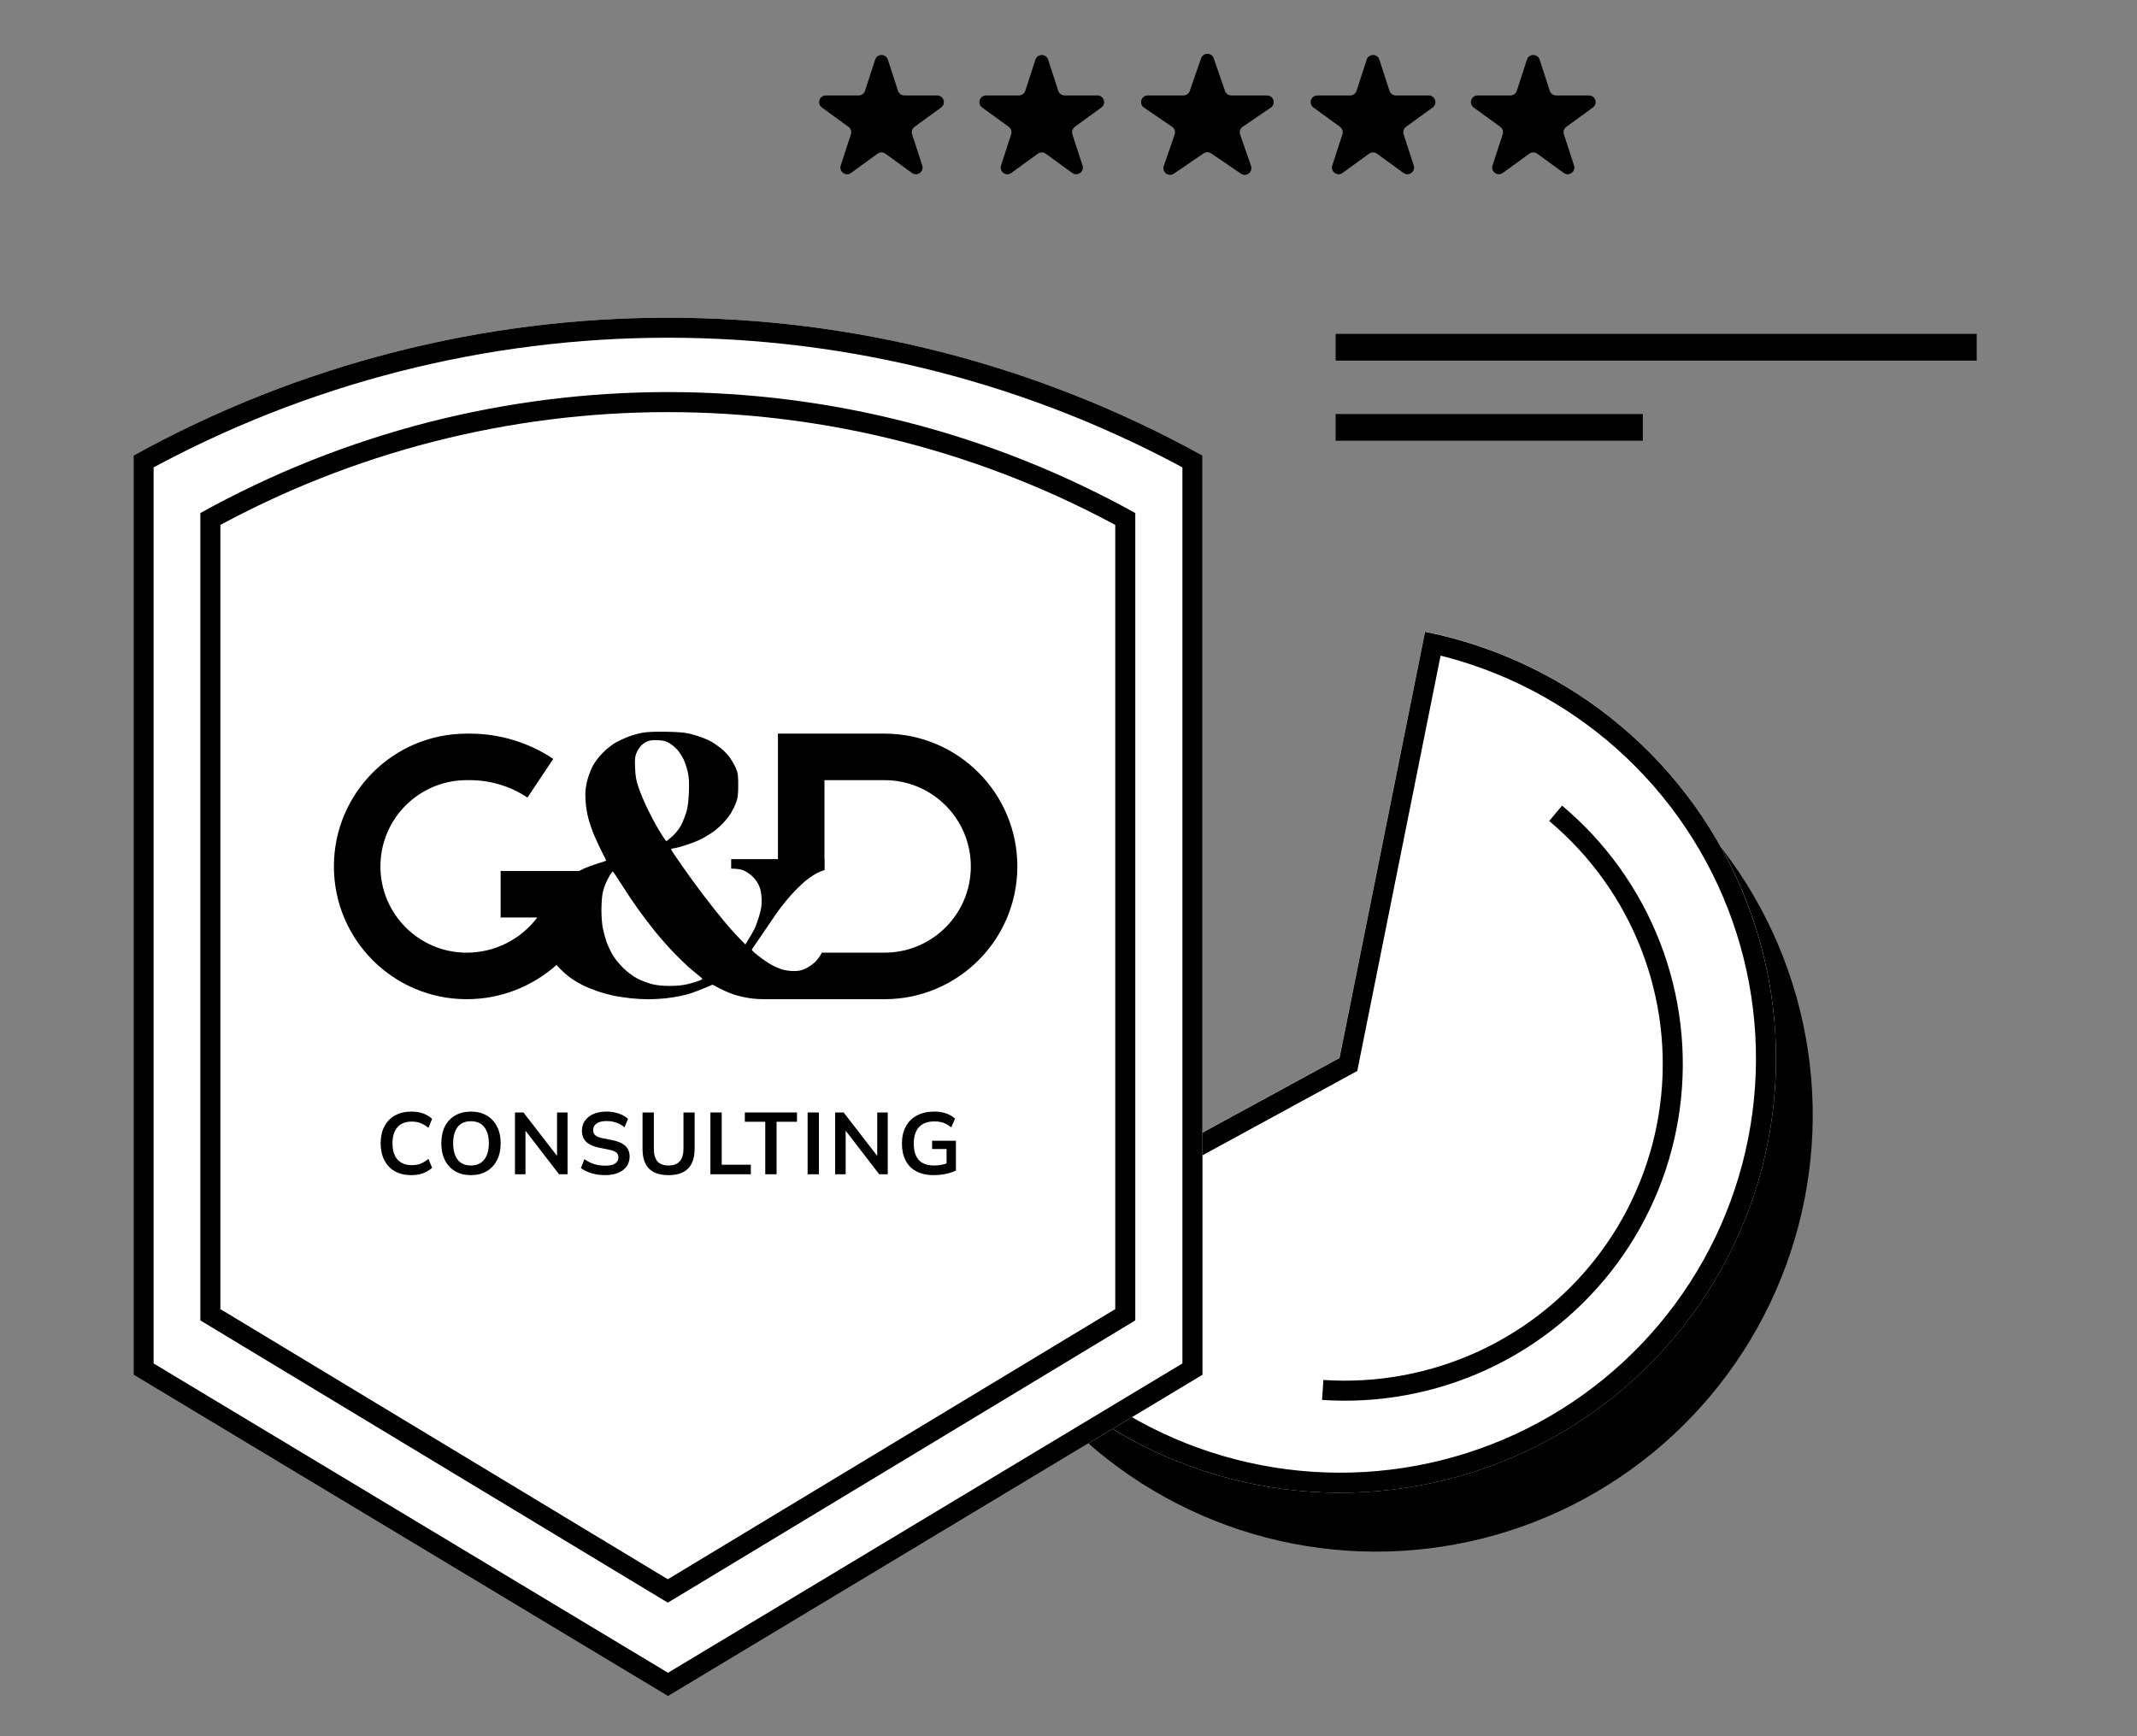 <svg xmlns="http://www.w3.org/2000/svg" xmlns:xlink="http://www.w3.org/1999/xlink" version="1.1" width="160pt" height="130pt" viewBox="0 0 160 130">
<rect x="0" y="0" width="160" height="130" fill="#808080" stroke="none"/>
<defs>
<clipPath id="clip_0">
<path transform="matrix(1,0,0,-1,0,130)" d="M71.64 35.172C74.282 30.37 78.096 26.306 82.729 23.358 87.362 20.409 92.664 18.67 98.146 18.302 103.628 17.934 109.113 18.948 114.093 21.251 119.073 23.555 123.387 27.072 126.638 31.479 129.889 35.886 131.97 41.04 132.691 46.464 133.411 51.889 132.746 57.409 130.758 62.514 128.771 67.619 125.524 72.145 121.318 75.672 117.112 79.2 112.083 81.616 106.695 82.697L100.292 50.783 71.64 35.172Z" fill-rule="evenodd"/>
</clipPath>
<clipPath id="clip_1">
<path transform="matrix(1,0,0,-1,0,130)" d="M10 95.895 0 0 10 95.895C34.903 109.652 65.126 109.652 90.029 95.895L0 0 90.029 95.895V27.063L50.015 3 10 27.063V95.895Z" fill-rule="evenodd"/>
</clipPath>
<clipPath id="clip_2">
<path transform="matrix(1,0,0,-1,0,130)" d="M15 91.586 0 0 15 91.586C36.771 103.662 63.229 103.662 85 91.586L0 0 85 91.586V31.134L50 10 15 31.134V91.586Z" fill-rule="evenodd"/>
</clipPath>
</defs>
<path transform="matrix(-.981,-.195,.195,-.981,126.676,132.215)" d="M57.744 22.188C54.216 17.976 49.683 14.72 44.564 12.723 39.445 10.726 33.905 10.052 28.457 10.763 23.008 11.474 17.827 13.547 13.391 16.79 8.956 20.034 5.41 24.343 3.081 29.32 .752 34.297-.284 39.78 .067 45.264 .418 50.747 2.146 56.054 5.092 60.693 8.037 65.331 12.104 69.153 16.917 71.804 21.73 74.455 27.133 75.849 32.628 75.859L32.685 43.174 57.744 22.188Z"/>
<path transform="matrix(-.981,-.195,.195,-.981,123.958,127.805)" d="M57.744 22.143C54.216 17.948 49.683 14.706 44.564 12.717 39.445 10.729 33.905 10.057 28.457 10.765 23.008 11.473 17.827 13.537 13.391 16.767 8.956 19.997 5.41 24.289 3.081 29.245 .752 34.201-.284 39.662 .067 45.123 .418 50.583 2.146 55.868 5.092 60.487 8.037 65.107 12.104 68.913 16.917 71.552 21.73 74.192 27.133 75.581 32.628 75.591L32.685 43.041 57.744 22.143Z" fill="#ffffff"/>
<g clip-path="url(#clip_0)">
<path transform="matrix(-.981,-.195,.195,-.981,123.958,127.805)" d="M57.744 22.143 58.892 21.177 59.861 22.33 58.705 23.295 57.744 22.143ZM32.628 75.591 34.128 75.593 34.125 77.093 32.625 77.091 32.628 75.591ZM32.685 43.041 31.185 43.039 31.187 42.338 31.725 41.889 32.685 43.041ZM56.596 23.108C53.231 19.106 48.906 16.013 44.021 14.115L45.107 11.319C50.461 13.399 55.202 16.789 58.892 21.177L56.596 23.108ZM44.021 14.115C39.136 12.218 33.85 11.577 28.65 12.253L28.263 9.278C33.961 8.537 39.754 9.239 45.107 11.319L44.021 14.115ZM28.65 12.253C23.45 12.928 18.506 14.898 14.274 17.98L12.508 15.555C17.147 12.177 22.566 10.018 28.263 9.278L28.65 12.253ZM14.274 17.98C10.043 21.062 6.66 25.156 4.439 29.883L1.724 28.607C4.16 23.422 7.87 18.933 12.508 15.555L14.274 17.98ZM4.439 29.883C2.217 34.61 1.229 39.818 1.564 45.026L-1.43 45.219C-1.798 39.506-.713 33.792 1.724 28.607L4.439 29.883ZM1.564 45.026C1.899 50.234 3.547 55.275 6.356 59.681L3.827 61.294C.746 56.461-1.062 50.933-1.43 45.219L1.564 45.026ZM6.356 59.681C9.166 64.088 13.046 67.718 17.638 70.237L16.195 72.868C11.162 70.107 6.908 66.126 3.827 61.294L6.356 59.681ZM17.638 70.237C22.231 72.756 27.387 74.082 32.631 74.091L32.625 77.091C26.88 77.081 21.229 75.628 16.195 72.868L17.638 70.237ZM31.128 75.588 31.185 43.039 34.185 43.044 34.128 75.593 31.128 75.588ZM31.725 41.889 56.783 20.991 58.705 23.295 33.646 44.193 31.725 41.889Z"/>
</g>
<path transform="matrix(-.981,-.195,.195,-.981,119.088,113.035)" d="M10.076 9.396 10.517 10.002V10.002L10.076 9.396ZM2.318 18.784 1.64 18.465 2.318 18.784ZM.05 30.731 .799 30.683 .05 30.731ZM3.831 42.292 3.199 42.695 3.831 42.292ZM21.508 5.623C17.533 6.14 13.753 7.646 10.517 10.002L9.634 8.79C13.073 6.285 17.091 4.685 21.315 4.136L21.508 5.623ZM10.517 10.002C7.282 12.358 4.696 15.489 2.997 19.103L1.64 18.465C3.446 14.622 6.195 11.294 9.634 8.79L10.517 10.002ZM2.997 19.103C1.299 22.718 .543 26.7 .799 30.683L-.698 30.779C-.971 26.544-.167 22.309 1.64 18.465L2.997 19.103ZM.799 30.683C1.055 34.665 2.315 38.519 4.463 41.888L3.199 42.695C.915 39.112-.426 35.014-.698 30.779L.799 30.683ZM4.463 41.888C6.611 45.258 9.578 48.034 13.089 49.96L12.368 51.275C8.636 49.228 5.482 46.277 3.199 42.695L4.463 41.888Z"/>
<path transform="matrix(1,0,0,-1,10,130.439)" d="M0 96.334V0 96.334C24.903 110.091 55.126 110.091 80.029 96.334L0 0 80.029 96.334V27.502L40.015 3.439 0 27.502V96.334Z" fill="#ffffff"/>
<g clip-path="url(#clip_1)">
<path transform="matrix(1,0,0,-1,10,130.439)" d="M80.029 27.502 80.802 26.217 81.529 26.654V27.502H80.029ZM0 27.502H-1.5V26.654L-.773 26.217 0 27.502ZM40.015 3.439 39.242 2.153 40.015 1.689 40.788 2.153 40.015 3.439ZM78.529 96.334V27.502H81.529V96.334H78.529ZM1.5 27.502V96.334H-1.5V27.502H1.5ZM79.256 28.788 39.242 4.724 40.788 2.153 80.802 26.217 79.256 28.788ZM40.788 4.724 .773 28.788-.773 26.217 39.242 2.153 40.788 4.724ZM.725 95.021C25.177 108.529 54.852 108.529 79.304 95.021L80.755 97.647C55.4 111.653 24.629 111.653-.725 97.647L.725 95.021Z"/>
</g>
<path transform="matrix(1,0,0,-1,15,123.019)" d="M0 84.605V0 84.605C21.771 96.681 48.229 96.681 70 84.605L0 0 70 84.605V24.153L35 3.019 0 24.153V84.605Z" fill="#ffffff"/>
<g clip-path="url(#clip_2)">
<path transform="matrix(1,0,0,-1,15,123.019)" d="M70 24.153 70.775 22.869 71.5 23.306V24.153H70ZM0 24.153H-1.5V23.306L-.775 22.869 0 24.153ZM35 3.019 34.225 1.735 35 1.267 35.775 1.735 35 3.019ZM68.5 84.605V24.153H71.5V84.605H68.5ZM1.5 24.153V84.605H-1.5V24.153H1.5ZM69.225 25.437 34.225 4.303 35.775 1.735 70.775 22.869 69.225 25.437ZM35.775 4.303 .775 25.437-.775 22.869 34.225 1.735 35.775 4.303ZM.728 83.294C22.046 95.118 47.954 95.118 69.272 83.294L70.728 85.917C48.504 98.244 21.496 98.244-.728 85.917L.728 83.294Z"/>
</g>
<path transform="matrix(1,0,0,-1,25,74.831)" d="M22.044 19.67C22.316 19.777 22.78 19.906 23.087 19.963H23.08C23.487 20.034 23.994 20.056 24.922 20.041 25.915 20.02 26.329 19.977 26.743 19.87 27.036 19.791 27.458 19.656 27.672 19.57 27.886 19.484 28.179 19.349 28.315 19.27 28.45 19.185 28.736 18.985 28.95 18.828 29.165 18.663 29.472 18.342 29.643 18.107 29.807 17.871 30.022 17.5 30.107 17.286 30.25 16.95 30.272 16.772 30.272 16.036 30.272 15.373 30.236 15.087 30.129 14.787 30.057 14.573 29.879 14.209 29.743 13.973 29.607 13.745 29.307 13.367 29.079 13.138 28.857 12.903 28.458 12.574 28.186 12.403 27.922 12.232 27.543 12.017 27.351 11.932 27.151 11.839 26.736 11.682 26.422 11.575 26.108 11.468 25.715 11.361 25.544 11.332 25.379 11.311 25.244 11.275 25.244 11.254 25.244 11.234 25.294 11.145 25.353 11.04L25.365 11.018C25.437 10.911 25.794 10.39 26.165 9.862 26.536 9.333 27.215 8.398 27.679 7.791 28.136 7.185 28.85 6.285 29.265 5.793 29.679 5.3 30.193 4.722 30.807 4.115L31.05 4.508C31.186 4.722 31.379 5.072 31.486 5.271 31.586 5.478 31.757 5.95 31.857 6.307 32.014 6.856 32.043 7.078 32.021 7.577 31.993 8.041 31.943 8.277 31.8 8.577 31.693 8.805 31.471 9.098 31.264 9.276 31.079 9.44 30.779 9.626 30.6 9.683 30.422 9.747 30.157 9.79 29.743 9.79V10.504H33.245V19.9H41.228C46.719 19.9 51.17 15.449 51.17 9.958 51.17 4.467 46.719 .016 41.228 .016L32.15 .017 32.157 .02C31.902 .015 31.654 .03 31.314 .067 30.886 .117 30.293 .246 29.922 .374 29.564 .496 29.072 .703 28.35 1.103L27.743 .846C27.408 .71 26.986 .546 26.793 .481 26.608 .417 26.244 .317 25.972 .26 25.708 .203 25.201 .125 24.851 .082 24.494 .046 23.915 .01 23.565 .01 23.208 .01 22.615 .046 22.244 .082 21.873 .125 21.309 .203 20.994 .267 20.68 .332 20.13 .481 19.78 .596 19.423 .717 18.909 .924 18.637 1.06 18.359 1.202 17.945 1.445 17.709 1.616 17.473 1.781 17.052 2.159 16.781 2.452 16.741 2.493 16.703 2.536 16.665 2.578 14.858 .967 12.485 .016 9.942 .016 4.451 .016 0 4.467 0 9.958 -0 15.449 4.451 19.9 9.942 19.9H10.184C12.405 19.9 14.576 19.243 16.424 18.011L14.491 15.112C13.216 15.963 11.717 16.417 10.184 16.417H9.942C6.375 16.417 3.483 13.525 3.483 9.958 3.483 6.391 6.375 3.499 9.942 3.499 12.062 3.499 14.001 4.508 15.226 6.132H12.482V9.615H18.358C18.486 9.683 18.609 9.744 18.709 9.79 18.98 9.912 19.473 10.09 19.794 10.19 20.123 10.283 20.387 10.376 20.387 10.397 20.387 10.418 20.252 10.697 20.08 11.018 19.909 11.346 19.659 11.882 19.516 12.217 19.373 12.553 19.166 13.131 19.066 13.502 18.945 13.938 18.866 14.452 18.837 14.93 18.809 15.551 18.83 15.794 18.952 16.322 19.037 16.679 19.23 17.193 19.373 17.464 19.537 17.771 19.83 18.164 20.137 18.471 20.416 18.756 20.844 19.092 21.101 19.235 21.359 19.377 21.78 19.57 22.044 19.67ZM36.511 3.453V3.5H41.228C44.795 3.5 47.687 6.391 47.687 9.958 47.687 13.525 44.795 16.417 41.228 16.417H36.728V10.504H36.739V9.689C36.561 9.633 36.368 9.557 36.206 9.476 35.928 9.34 35.471 9.019 35.192 8.777 34.907 8.527 34.478 8.098 34.235 7.827 33.992 7.556 33.664 7.149 33.5 6.935 33.328 6.721 32.793 5.95 32.307 5.229 31.821 4.508 31.379 3.865 31.329 3.801 31.25 3.701 31.307 3.63 31.793 3.251 32.1 3.009 32.528 2.716 32.743 2.602 32.957 2.48 33.314 2.323 33.528 2.252 33.757 2.18 34.128 2.123 34.421 2.123 34.814 2.123 35.014 2.166 35.328 2.316 35.557 2.423 35.892 2.659 36.071 2.844 36.211 2.989 36.362 3.197 36.511 3.453ZM22.958 18.956C23.058 19.07 23.265 19.227 23.423 19.299 23.644 19.399 23.83 19.427 24.244 19.406 24.658 19.392 24.851 19.342 25.101 19.199 25.279 19.099 25.551 18.878 25.701 18.706 25.858 18.535 26.072 18.199 26.186 17.964 26.294 17.728 26.436 17.293 26.501 17 26.586 16.593 26.608 16.229 26.579 15.501 26.551 14.83 26.493 14.387 26.394 14.038 26.308 13.766 26.144 13.331 26.015 13.081 25.872 12.803 25.622 12.481 25.372 12.246 25.144 12.032 24.929 11.86 24.887 11.86 24.844 11.86 24.594 12.239 24.322 12.696 24.044 13.16 23.651 13.909 23.437 14.359 23.223 14.809 22.937 15.487 22.815 15.858 22.623 16.408 22.58 16.679 22.551 17.321 22.523 17.971 22.537 18.164 22.644 18.428 22.715 18.606 22.858 18.842 22.958 18.956ZM20.366 8.719C20.459 8.934 20.609 9.219 20.694 9.348 20.78 9.469 20.866 9.576 20.88 9.576 20.901 9.576 21.223 9.105 21.587 8.527 21.958 7.941 22.501 7.135 22.801 6.721 23.101 6.307 23.651 5.586 24.022 5.114 24.401 4.65 25.058 3.894 25.494 3.451 25.929 3.001 26.536 2.423 26.851 2.166L27.066 1.991C27.294 1.804 27.485 1.648 27.529 1.609 27.622 1.531 27.593 1.502 27.351 1.402 27.193 1.338 26.808 1.224 26.494 1.145 26.108 1.053 25.665 1.01 25.137 1.01 24.572 1.01 24.187 1.053 23.78 1.152 23.465 1.238 22.987 1.424 22.708 1.567 22.437 1.709 21.987 2.038 21.723 2.295 21.451 2.552 21.087 2.98 20.916 3.258 20.744 3.537 20.523 4.001 20.416 4.293 20.316 4.586 20.187 5.064 20.13 5.35 20.073 5.628 20.03 6.228 20.03 6.671 20.03 7.106 20.066 7.663 20.109 7.898 20.152 8.134 20.266 8.505 20.366 8.719Z" fill-rule="evenodd"/>
<path transform="matrix(1,0,0,-1,25,59.543)" d="M5.804-28.446C5.322-28.446 4.909-28.35 4.563-28.157 4.222-27.961 3.959-27.685 3.776-27.33 3.592-26.972 3.5-26.549 3.5-26.064 3.5-25.578 3.592-25.158 3.776-24.804 3.959-24.449 4.222-24.176 4.563-23.983 4.909-23.786 5.322-23.688 5.804-23.688 6.127-23.688 6.418-23.734 6.677-23.826 6.939-23.918 7.164-24.053 7.353-24.233L7.077-24.902C6.871-24.736 6.672-24.618 6.48-24.548 6.291-24.473 6.075-24.436 5.83-24.436 5.362-24.436 5.003-24.578 4.754-24.863 4.509-25.143 4.386-25.543 4.386-26.064 4.386-26.584 4.509-26.987 4.754-27.271 5.003-27.556 5.362-27.698 5.83-27.698 6.075-27.698 6.291-27.663 6.48-27.593 6.672-27.519 6.871-27.396 7.077-27.225L7.353-27.895C7.164-28.07 6.939-28.206 6.677-28.302 6.418-28.398 6.127-28.446 5.804-28.446Z"/>
<path transform="matrix(1,0,0,-1,25,59.543)" d="M8.042-26.064C8.042-25.578 8.13-25.158 8.305-24.804 8.484-24.449 8.74-24.176 9.073-23.983 9.405-23.786 9.801-23.688 10.261-23.688 10.716-23.688 11.11-23.786 11.442-23.983 11.775-24.176 12.031-24.449 12.21-24.804 12.394-25.158 12.486-25.576 12.486-26.057 12.486-26.543 12.394-26.965 12.21-27.324 12.031-27.678 11.775-27.954 11.442-28.151 11.11-28.348 10.716-28.446 10.261-28.446 9.801-28.446 9.405-28.348 9.073-28.151 8.745-27.954 8.491-27.678 8.311-27.324 8.132-26.965 8.042-26.545 8.042-26.064ZM8.928-26.064C8.928-26.584 9.04-26.991 9.263-27.285 9.486-27.578 9.819-27.724 10.261-27.724 10.689-27.724 11.02-27.578 11.252-27.285 11.484-26.991 11.6-26.584 11.6-26.064 11.6-25.539 11.484-25.132 11.252-24.843 11.024-24.554 10.694-24.41 10.261-24.41 9.819-24.41 9.486-24.554 9.263-24.843 9.04-25.132 8.928-25.539 8.928-26.064Z"/>
<path transform="matrix(1,0,0,-1,25,59.412)" d="M13.556-28.512V-23.885H14.193L16.877-27.357H16.706V-23.885H17.494V-28.512H16.857L14.18-25.04H14.344V-28.512H13.556Z"/>
<path transform="matrix(1,0,0,-1,25,59.543)" d="M20.322-28.446C19.95-28.446 19.606-28.4 19.291-28.308 18.981-28.212 18.714-28.081 18.491-27.915L18.753-27.252C18.902-27.357 19.057-27.446 19.219-27.521 19.381-27.591 19.554-27.646 19.738-27.685 19.921-27.72 20.116-27.737 20.322-27.737 20.668-27.737 20.917-27.681 21.07-27.567 21.223-27.453 21.3-27.304 21.3-27.12 21.3-26.959 21.247-26.836 21.142-26.753 21.037-26.665 20.849-26.593 20.578-26.536L19.836-26.385C19.412-26.298 19.095-26.151 18.885-25.946 18.675-25.74 18.57-25.464 18.57-25.119 18.57-24.83 18.646-24.578 18.799-24.364 18.952-24.15 19.167-23.983 19.442-23.865 19.718-23.747 20.04-23.688 20.407-23.688 20.735-23.688 21.039-23.736 21.319-23.832 21.599-23.924 21.834-24.058 22.022-24.233L21.759-24.863C21.571-24.705 21.365-24.589 21.142-24.515 20.919-24.436 20.67-24.397 20.394-24.397 20.083-24.397 19.841-24.458 19.666-24.581 19.495-24.699 19.41-24.863 19.41-25.073 19.41-25.235 19.462-25.364 19.567-25.46 19.676-25.556 19.86-25.631 20.118-25.683L20.853-25.828C21.291-25.915 21.615-26.059 21.825-26.261 22.035-26.458 22.14-26.725 22.14-27.061 22.14-27.337 22.065-27.58 21.917-27.79 21.768-27.996 21.558-28.157 21.287-28.276 21.015-28.389 20.694-28.446 20.322-28.446Z"/>
<path transform="matrix(1,0,0,-1,25,59.478)" d="M25.064-28.512C24.403-28.512 23.911-28.348 23.587-28.019 23.268-27.687 23.108-27.197 23.108-26.549V-23.819H23.955V-26.543C23.955-26.954 24.042-27.265 24.217-27.475 24.397-27.685 24.679-27.79 25.064-27.79 25.431-27.79 25.707-27.685 25.891-27.475 26.079-27.265 26.173-26.954 26.173-26.543V-23.819H27.007V-26.549C27.007-27.197 26.842-27.687 26.514-28.019 26.191-28.348 25.707-28.512 25.064-28.512Z"/>
<path transform="matrix(1,0,0,-1,25,59.412)" d="M28.189-28.512V-23.885H29.036V-27.797H31.215V-28.512H28.189Z"/>
<path transform="matrix(1,0,0,-1,25,59.412)" d="M32.296-28.512V-24.581H30.767V-23.885H34.672V-24.581H33.143V-28.512H32.296Z"/>
<path transform="matrix(1,0,0,-1,25,59.412)" d="M35.467-28.512V-23.885H36.313V-28.512H35.467Z"/>
<path transform="matrix(1,0,0,-1,25,59.412)" d="M37.529-28.512V-23.885H38.165L40.85-27.357H40.679V-23.885H41.467V-28.512H40.83L38.152-25.04H38.316V-28.512H37.529Z"/>
<path transform="matrix(1,0,0,-1,25,59.543)" d="M44.911-28.446C44.391-28.446 43.953-28.35 43.599-28.157 43.244-27.965 42.978-27.691 42.798-27.337 42.619-26.983 42.529-26.563 42.529-26.077 42.529-25.587 42.625-25.165 42.818-24.81 43.01-24.451 43.286-24.176 43.645-23.983 44.008-23.786 44.443-23.688 44.951-23.688 45.288-23.688 45.583-23.734 45.837-23.826 46.091-23.913 46.314-24.042 46.506-24.213L46.224-24.869C46.084-24.76 45.951-24.672 45.824-24.607 45.697-24.541 45.566-24.495 45.43-24.469 45.294-24.438 45.137-24.423 44.957-24.423 44.45-24.423 44.065-24.567 43.802-24.856 43.544-25.141 43.415-25.55 43.415-26.084 43.415-26.617 43.538-27.024 43.783-27.304 44.032-27.584 44.421-27.724 44.951-27.724 45.13-27.724 45.31-27.707 45.489-27.672 45.673-27.637 45.852-27.586 46.027-27.521L45.87-27.875V-26.49H44.787V-25.873H46.572V-28.098C46.358-28.208 46.102-28.293 45.804-28.354 45.507-28.416 45.209-28.446 44.911-28.446Z"/>
<path transform="matrix(1,0,0,-1,61.331,13.35)" d="M4.193 8.886C4.343 9.347 4.994 9.347 5.144 8.886L5.903 6.549C5.97 6.343 6.162 6.204 6.379 6.204H8.836C9.32 6.204 9.522 5.584 9.13 5.299L7.142 3.855C6.967 3.728 6.893 3.502 6.96 3.296L7.719 .959C7.869 .498 7.342 .115 6.95 .4L4.962 1.844C4.787 1.972 4.55 1.972 4.374 1.844L2.387 .4C1.995 .115 1.468 .498 1.617 .959L2.377 3.296C2.443 3.502 2.37 3.728 2.195 3.855L.207 5.299C-.185 5.584 .017 6.204 .501 6.204H2.958C3.175 6.204 3.367 6.343 3.434 6.549L4.193 8.886Z"/>
<path transform="matrix(1,0,0,-1,73.331,13.35)" d="M4.193 8.886C4.343 9.347 4.994 9.347 5.144 8.886L5.903 6.549C5.97 6.343 6.162 6.204 6.379 6.204H8.836C9.32 6.204 9.522 5.584 9.13 5.299L7.142 3.855C6.967 3.728 6.893 3.502 6.96 3.296L7.719 .959C7.869 .498 7.342 .115 6.95 .4L4.962 1.844C4.787 1.972 4.55 1.972 4.374 1.844L2.387 .4C1.995 .115 1.468 .498 1.617 .959L2.377 3.296C2.443 3.502 2.37 3.728 2.195 3.855L.207 5.299C-.185 5.584 .017 6.204 .501 6.204H2.958C3.175 6.204 3.367 6.343 3.434 6.549L4.193 8.886Z"/>
<path transform="matrix(1,0,0,-1,85.434,13.387)" d="M4.493 9.024C4.648 9.472 5.282 9.472 5.438 9.024L6.286 6.577C6.355 6.376 6.545 6.241 6.758 6.241H9.43C9.922 6.241 10.118 5.605 9.711 5.328L7.607 3.894C7.42 3.767 7.342 3.53 7.416 3.317L8.232 .96C8.39 .505 7.876 .112 7.478 .383L5.247 1.903C5.077 2.019 4.854 2.019 4.684 1.903L2.452 .383C2.054 .112 1.541 .505 1.698 .96L2.515 3.317C2.589 3.53 2.511 3.767 2.324 3.894L.219 5.328C-.187 5.605 .009 6.241 .501 6.241H3.173C3.386 6.241 3.575 6.376 3.645 6.577L4.493 9.024Z"/>
<path transform="matrix(1,0,0,-1,98.131,13.35)" d="M4.193 8.886C4.343 9.347 4.994 9.347 5.144 8.886L5.903 6.549C5.97 6.343 6.162 6.204 6.379 6.204H8.836C9.32 6.204 9.522 5.584 9.13 5.299L7.142 3.855C6.967 3.728 6.893 3.502 6.96 3.296L7.719 .959C7.869 .498 7.342 .115 6.95 .4L4.962 1.844C4.787 1.972 4.55 1.972 4.374 1.844L2.387 .4C1.995 .115 1.468 .498 1.617 .959L2.377 3.296C2.443 3.502 2.37 3.728 2.195 3.855L.207 5.299C-.185 5.584 .017 6.204 .501 6.204H2.958C3.175 6.204 3.367 6.343 3.434 6.549L4.193 8.886Z"/>
<path transform="matrix(1,0,0,-1,110.131,13.35)" d="M4.193 8.886C4.343 9.347 4.994 9.347 5.144 8.886L5.903 6.549C5.97 6.343 6.162 6.204 6.379 6.204H8.836C9.32 6.204 9.522 5.584 9.13 5.299L7.142 3.855C6.967 3.728 6.893 3.502 6.96 3.296L7.719 .959C7.869 .498 7.342 .115 6.95 .4L4.962 1.844C4.787 1.972 4.55 1.972 4.374 1.844L2.387 .4C1.995 .115 1.468 .498 1.617 .959L2.377 3.296C2.443 3.502 2.37 3.728 2.195 3.855L.207 5.299C-.185 5.584 .017 6.204 .501 6.204H2.958C3.175 6.204 3.367 6.343 3.434 6.549L4.193 8.886Z"/>
<path transform="matrix(1,0,0,-1,100,27)" d="M0 2H48V0H0V2Z"/>
<path transform="matrix(1,0,0,-1,100,33)" d="M0 2H23V0H0V2Z"/>
</svg>
